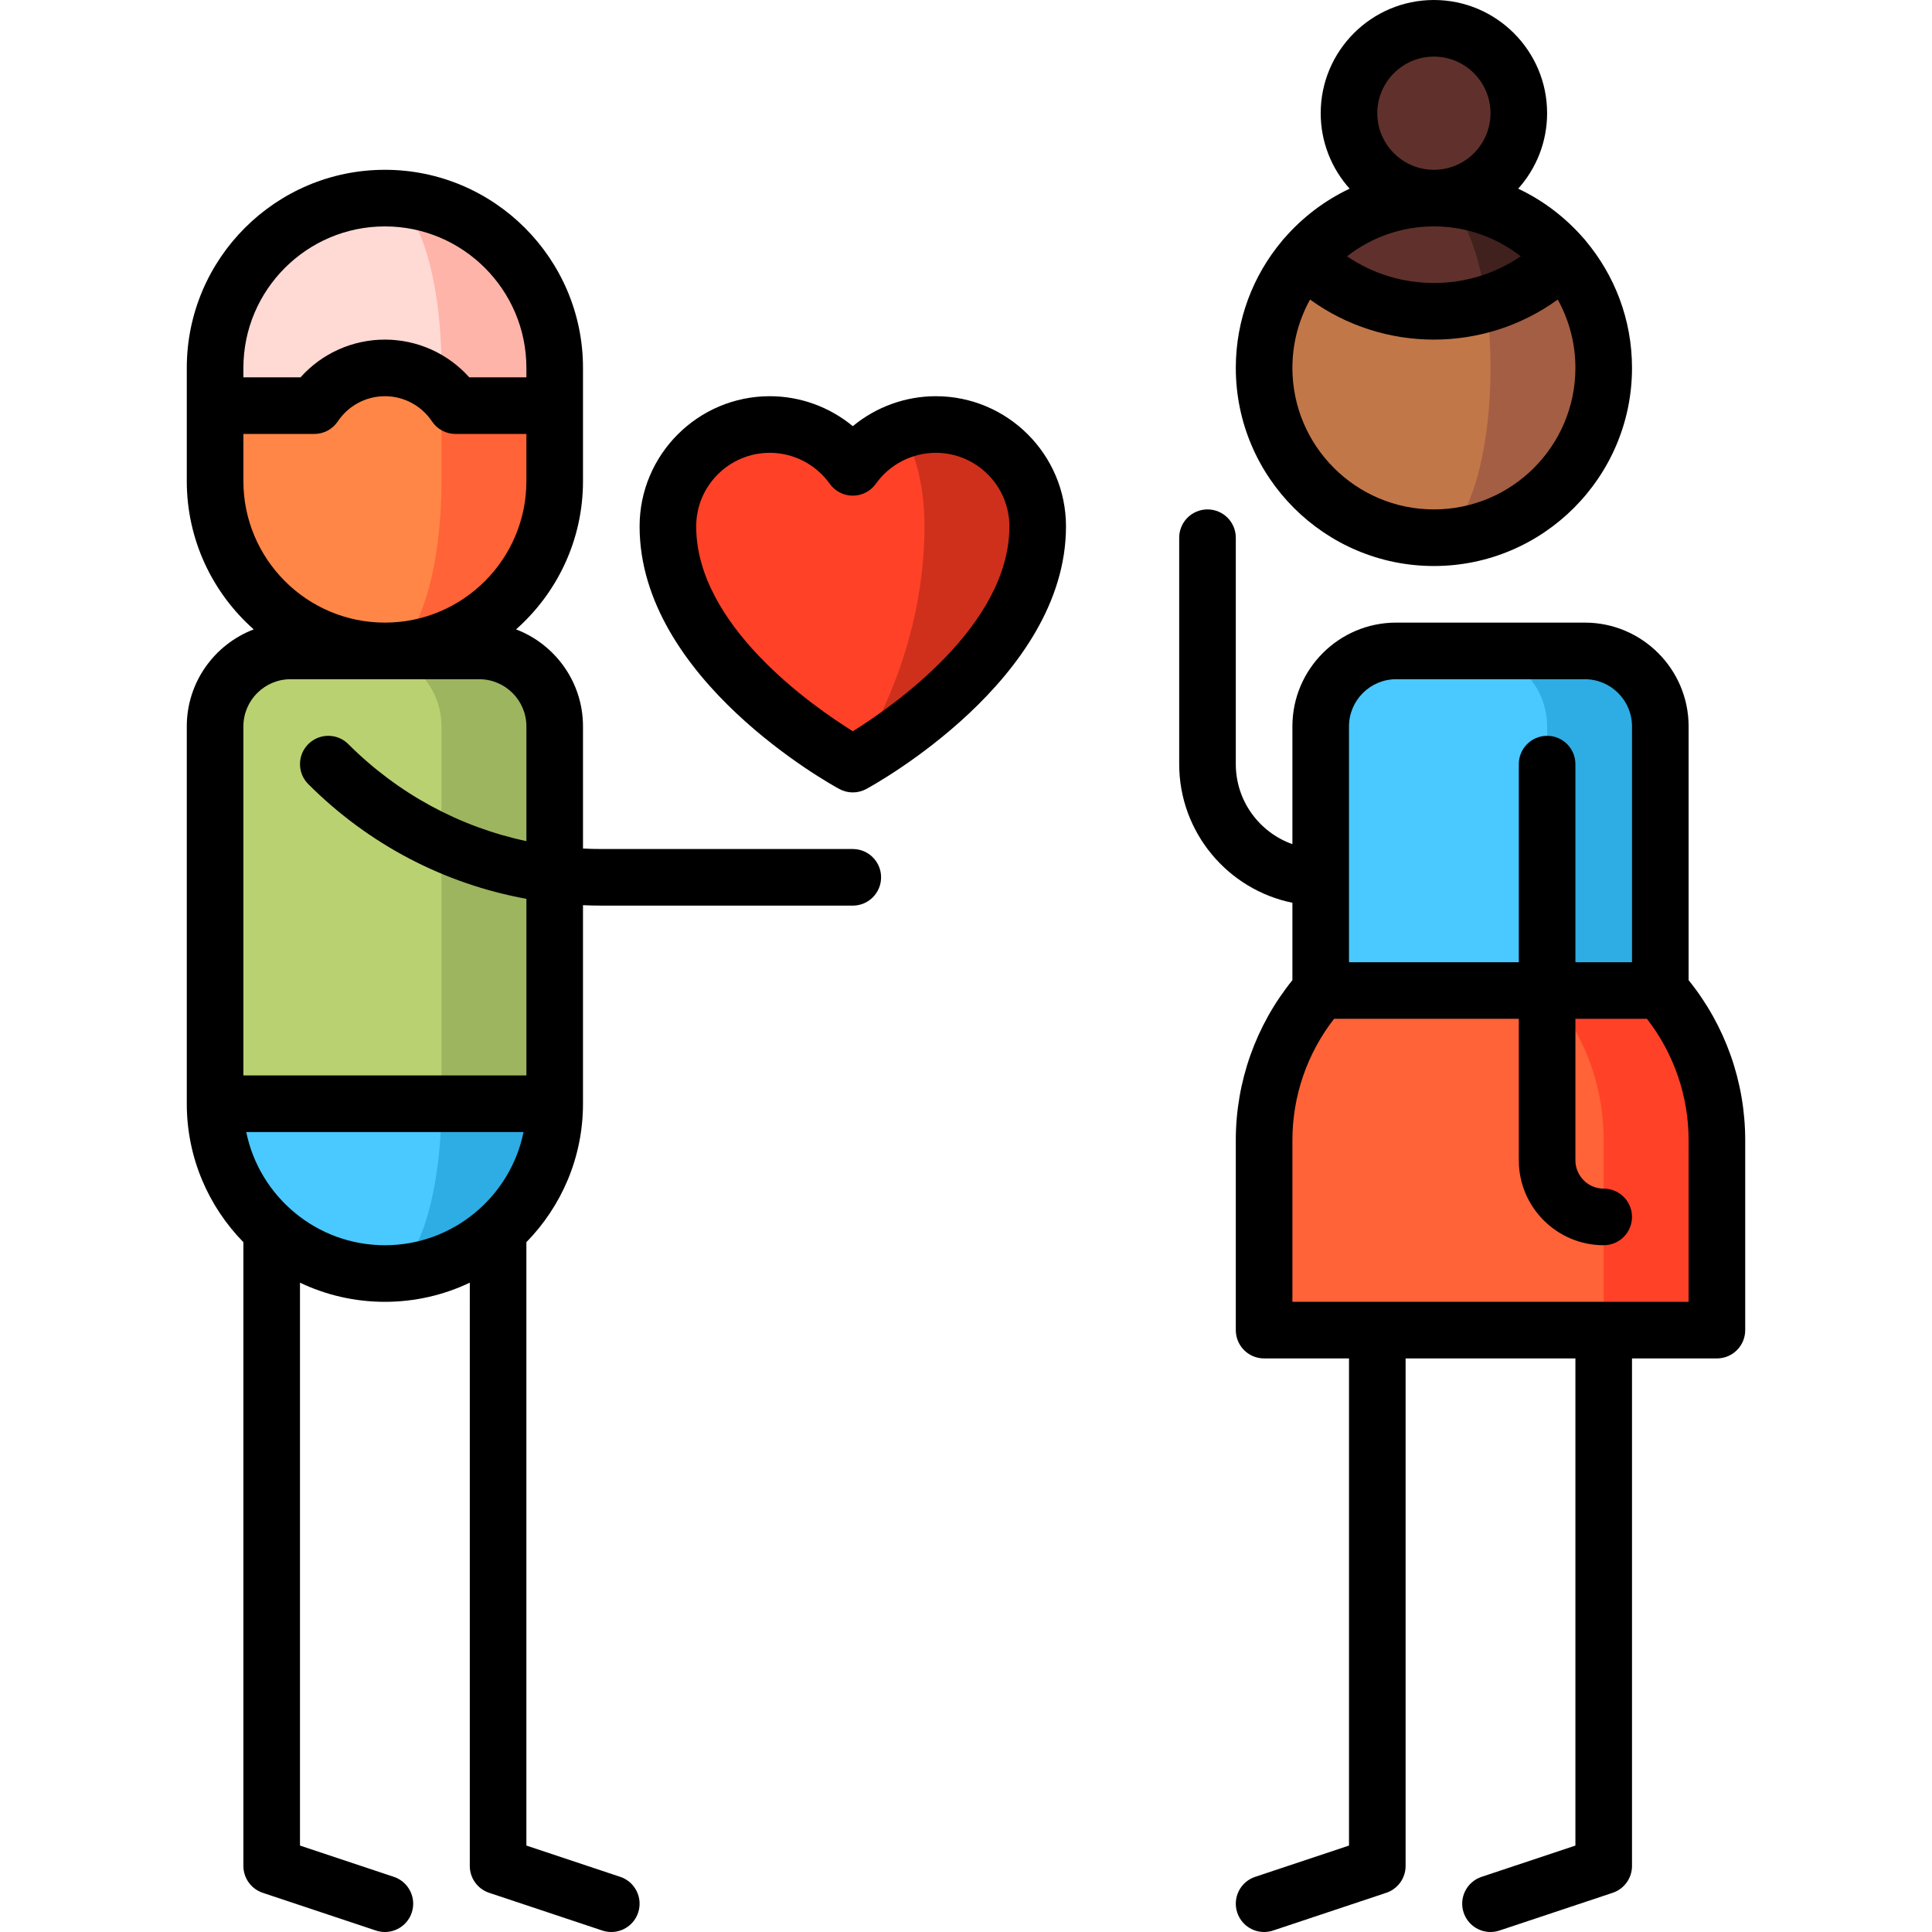 <?xml version="1.0" encoding="iso-8859-1"?>
<!-- Generator: Adobe Illustrator 19.0.0, SVG Export Plug-In . SVG Version: 6.00 Build 0)  -->
<svg version="1.1" id="Capa_1" xmlns="http://www.w3.org/2000/svg" xmlns:xlink="http://www.w3.org/1999/xlink" x="0px" y="0px"
	 viewBox="0 0 512.002 512.002" style="enable-background:new 0 0 512.002 512.002;" xml:space="preserve">
<path style="fill:#2DADE3;" d="M102.001,262.5v75c24.853,0,45-20.147,45-45L102.001,262.5z"/>
<path style="fill:#49C9FF;" d="M117.001,292.5l-15-30l-45,30c0,24.853,20.147,45,45,45C110.285,337.5,117.001,317.353,117.001,292.5
	z"/>
<path style="fill:#9DB55F;" d="M127.001,172.5h-30l20,120h30v-100C147.001,181.454,138.047,172.5,127.001,172.5z"/>
<path style="fill:#B9D171;" d="M97.001,172.5h-20c-11.046,0-20,8.954-20,20v100h60v-100C117.001,181.454,108.047,172.5,97.001,172.5
	z"/>
<path style="fill:#FFB4A9;" d="M102.001,52.5v101l45-46v-10C147.001,72.647,126.854,52.5,102.001,52.5z"/>
<path style="fill:#FFD9D4;" d="M102.001,52.5c-24.853,0-45,20.147-45,45v10l60,46v-56C117.001,72.647,110.285,52.5,102.001,52.5z"/>
<path style="fill:#FF6337;" d="M120.71,107.5c-1.053-1.573-2.303-3.002-3.709-4.261l-15,69.261c24.853,0,45-20.147,45-45v-20H120.71
	z"/>
<path style="fill:#FF8646;" d="M117.001,127.5v-24.261c-3.981-3.566-9.235-5.739-15-5.739c-7.801,0-14.672,3.971-18.709,10H57.001
	v20c0,24.853,20.147,45,45,45C110.285,172.5,117.001,152.353,117.001,127.5z"/>
<path style="fill:#CF301B;" d="M248.001,112.5c-3.423,0-6.696,0.639-9.709,1.802L226.001,202.5c0,0,49-26.525,49-63
	C275.001,124.588,262.913,112.5,248.001,112.5z"/>
<path style="fill:#FF4128;" d="M238.292,114.302c-4.977,1.922-9.242,5.275-12.291,9.556c-4.895-6.871-12.921-11.357-22-11.357
	c-14.912,0-27,12.088-27,27c0,36.475,49,63,49,63s19-26.525,19-63C245.001,128.008,242.216,118.199,238.292,114.302z"/>
<path style="fill:#2DADE3;" d="M420.001,172.5h-30v120h50v-100C440.001,181.454,431.047,172.5,420.001,172.5z"/>
<path style="fill:#49C9FF;" d="M390.001,172.5h-20c-11.046,0-20,8.954-20,20v100h60v-100
	C410.001,181.454,401.047,172.5,390.001,172.5z"/>
<path style="fill:#FF4128;" d="M440.001,262.5h-30l15,90h30v-50.335C455.001,286.954,449.33,273.075,440.001,262.5z"/>
<path style="fill:#FF6337;" d="M410.001,262.5h-60c-9.329,10.575-15,24.454-15,39.665V352.5h90v-50.335
	C425.001,286.954,419.33,273.075,410.001,262.5z"/>
<circle style="fill:#60312C;" cx="380" cy="30" r="22.5"/>
<path style="fill:#A45E43;" d="M414.256,68.335c0.01-0.01-34.255-0.005-34.255-0.005v74.17c24.85,0,45-20.15,45-45
	C425.001,86.38,420.956,76.185,414.256,68.335z"/>
<path style="fill:#C27749;" d="M393.891,80.51l-48.145-12.175c-6.7,7.85-10.745,18.045-10.745,29.165c0,24.85,20.15,45,45,45
	c8.28,0,15-20.15,15-45C395.001,91.49,394.611,85.75,393.891,80.51z"/>
<path style="fill:#40211D;" d="M380.001,52.5l13.89,28.01c7.45-2.23,14.475-6.295,20.365-12.175
	C406.006,58.645,393.721,52.5,380.001,52.5z"/>
<path style="fill:#60312C;" d="M380.001,52.5c-13.72,0-26.005,6.145-34.255,15.835c13.04,13.04,31.645,17.105,48.145,12.175
	C391.661,64.08,386.281,52.5,380.001,52.5z"/>
<path d="M226.001,225h-66.574c-1.649,0-3.291-0.044-4.926-0.127V192.5c0-11.727-7.381-21.757-17.739-25.704
	c10.869-9.625,17.739-23.67,17.739-39.296v-30c0-28.949-23.551-52.5-52.5-52.5s-52.5,23.551-52.5,52.5v30
	c0,15.626,6.87,29.67,17.739,39.296c-10.358,3.947-17.739,13.978-17.739,25.704v100c0,14.27,5.73,27.22,15,36.692V494.5
	c0,3.228,2.066,6.094,5.128,7.115l30,10c0.787,0.262,1.586,0.387,2.373,0.387c3.14,0,6.066-1.988,7.114-5.13
	c1.31-3.93-0.814-8.177-4.744-9.487L79.5,489.094v-149.17C86.324,343.175,93.952,345,102,345s15.676-1.825,22.5-5.076V494.5
	c0,3.228,2.066,6.094,5.128,7.115l30,10c0.787,0.262,1.586,0.387,2.373,0.387c3.14,0,6.066-1.988,7.114-5.13
	c1.31-3.93-0.814-8.177-4.744-9.487l-24.872-8.291V329.192c9.27-9.473,15-22.423,15-36.692v-52.613
	c1.636,0.072,3.278,0.113,4.926,0.113h66.574c4.142,0,7.5-3.358,7.5-7.5S230.143,225,226.001,225z M102.001,60
	c20.678,0,37.5,16.822,37.5,37.5v2.5h-15.139c-5.652-6.325-13.746-10-22.361-10s-16.708,3.675-22.361,10H64.501v-2.5
	C64.501,76.822,81.323,60,102.001,60z M64.501,127.5V115h18.792c2.502,0,4.84-1.248,6.232-3.328
	c2.797-4.178,7.461-6.672,12.476-6.672s9.679,2.494,12.476,6.672c1.392,2.08,3.73,3.328,6.232,3.328h18.792v12.5
	c0,20.678-16.822,37.5-37.5,37.5S64.501,148.178,64.501,127.5z M65.256,300h73.491c-3.484,17.096-18.635,30-36.745,30
	S68.74,317.096,65.256,300z M139.501,285h-75v-92.5c0-6.893,5.607-12.5,12.5-12.5h50c6.893,0,12.5,5.607,12.5,12.5v30.41
	c-17.752-3.773-34.061-12.578-47.197-25.713c-2.929-2.929-7.678-2.929-10.606,0c-2.929,2.929-2.929,7.678,0,10.606
	c15.984,15.984,36.027,26.433,57.803,30.398V285z"/>
<path d="M248.001,105c-8.103,0-15.875,2.873-22,7.941c-6.125-5.068-13.897-7.941-22-7.941c-19.023,0-34.5,15.477-34.5,34.5
	c0,40.478,50.769,68.426,52.93,69.596c1.114,0.603,2.342,0.904,3.57,0.904s2.457-0.301,3.57-0.904
	c2.161-1.17,52.93-29.118,52.93-69.596C282.501,120.477,267.024,105,248.001,105z M226.001,193.784
	c-10.667-6.632-41.5-28.074-41.5-54.284c0-10.752,8.748-19.5,19.5-19.5c6.289,0,12.23,3.069,15.892,8.209
	c1.407,1.976,3.683,3.148,6.108,3.148s4.701-1.173,6.108-3.148c3.662-5.14,9.603-8.209,15.892-8.209c10.752,0,19.5,8.748,19.5,19.5
	C267.501,165.709,236.667,187.152,226.001,193.784z"/>
<path d="M447.501,259.759V192.5c0-15.164-12.337-27.5-27.5-27.5h-50c-15.163,0-27.5,12.336-27.5,27.5v31.21
	c-8.729-3.096-15-11.433-15-21.21v-60c0-4.142-3.357-7.5-7.5-7.5s-7.5,3.358-7.5,7.5v60c0,18.11,12.904,33.261,30,36.745v20.514
	c-9.693,11.989-15,26.935-15,42.406V352.5c0,4.142,3.357,7.5,7.5,7.5h22.5v129.094l-24.872,8.291
	c-3.929,1.31-6.053,5.557-4.743,9.487c1.048,3.143,3.974,5.13,7.114,5.13c0.786,0,1.586-0.125,2.373-0.387l30-10
	c3.063-1.021,5.128-3.887,5.128-7.115V360h45v129.094l-24.872,8.291c-3.929,1.31-6.053,5.557-4.743,9.487
	c1.048,3.143,3.974,5.13,7.114,5.13c0.786,0,1.586-0.125,2.373-0.387l30-10c3.063-1.021,5.128-3.887,5.128-7.115V360h22.5
	c4.143,0,7.5-3.358,7.5-7.5v-50.335C462.501,286.694,457.194,271.748,447.501,259.759z M357.501,192.5c0-6.893,5.607-12.5,12.5-12.5
	h50c6.893,0,12.5,5.607,12.5,12.5V255h-15v-52.5c0-4.142-3.357-7.5-7.5-7.5s-7.5,3.358-7.5,7.5V255h-45V192.5z M447.501,345h-105
	v-42.835c0-11.687,3.905-22.982,11.038-32.165h48.962v37.5c0,12.407,10.094,22.5,22.5,22.5c4.143,0,7.5-3.358,7.5-7.5
	s-3.357-7.5-7.5-7.5c-4.136,0-7.5-3.364-7.5-7.5V270h18.962c7.133,9.183,11.038,20.479,11.038,32.165V345z"/>
<path d="M380.001,150c28.948,0,52.5-23.551,52.5-52.5c0-12.812-4.619-24.561-12.271-33.685c-0.206-0.271-0.424-0.535-0.671-0.782
	c-4.78-5.463-10.623-9.916-17.222-13.032c4.762-5.312,7.665-12.323,7.665-20.001c0-16.542-13.458-30-30-30s-30,13.458-30,30
	c0,7.678,2.903,14.689,7.665,20.001c-6.599,3.116-12.442,7.568-17.192,13.004c-0.277,0.274-0.496,0.539-0.702,0.81
	c-7.652,9.124-12.271,20.873-12.271,33.685C327.501,126.449,351.053,150,380.001,150z M380.001,135c-20.678,0-37.5-16.822-37.5-37.5
	c0-6.567,1.702-12.742,4.68-18.116c9.751,7.072,21.284,10.615,32.82,10.615s23.069-3.542,32.82-10.615
	c2.978,5.374,4.68,11.549,4.68,18.116C417.501,118.178,400.679,135,380.001,135z M356.979,67.931
	c6.36-4.963,14.349-7.931,23.022-7.931s16.662,2.968,23.022,7.931C389.185,77.351,370.817,77.351,356.979,67.931z M365.001,30
	c0-8.271,6.729-15,15-15s15,6.729,15,15s-6.729,15-15,15S365.001,38.271,365.001,30z"/>
<g>
</g>
<g>
</g>
<g>
</g>
<g>
</g>
<g>
</g>
<g>
</g>
<g>
</g>
<g>
</g>
<g>
</g>
<g>
</g>
<g>
</g>
<g>
</g>
<g>
</g>
<g>
</g>
<g>
</g>
</svg>
